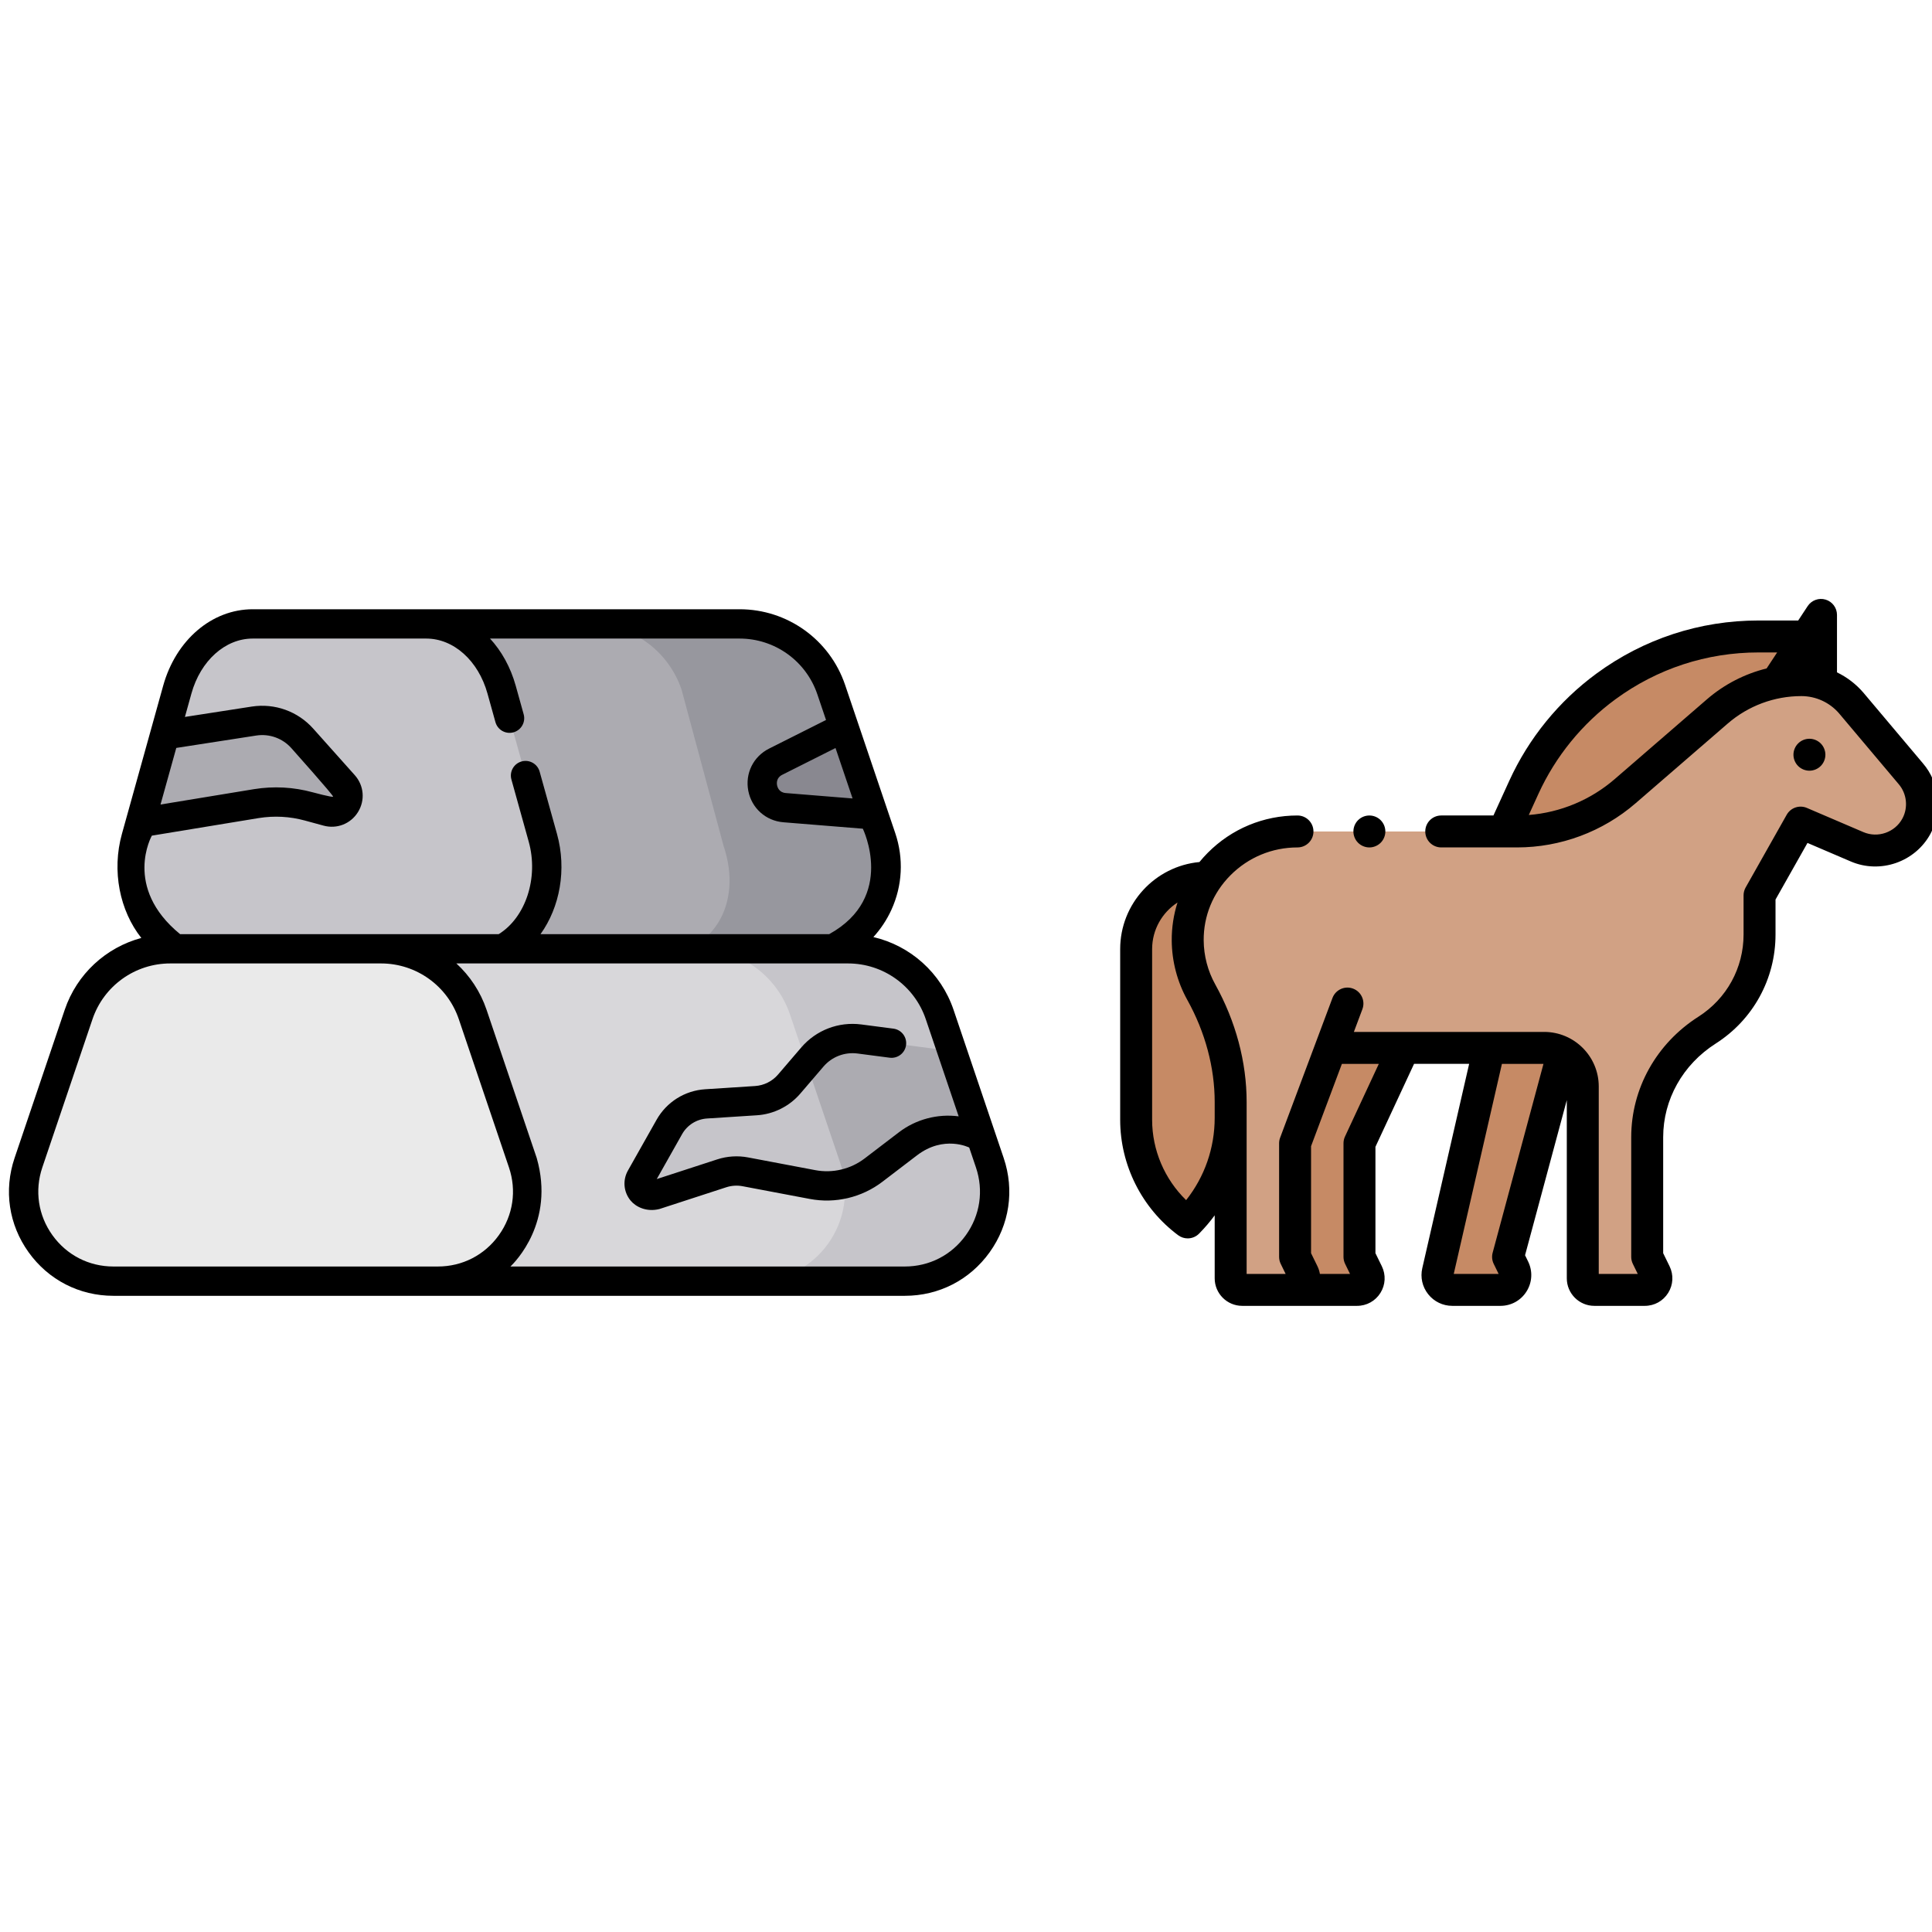 <?xml version="1.0" encoding="UTF-8" standalone="no"?>
<svg
   xmlns:dc="http://purl.org/dc/elements/1.1/"
   xmlns:cc="http://creativecommons.org/ns#"
   xmlns:rdf="http://www.w3.org/1999/02/22-rdf-syntax-ns#"
   xmlns:svg="http://www.w3.org/2000/svg"
   xmlns="http://www.w3.org/2000/svg"
   xmlns:sodipodi="http://sodipodi.sourceforge.net/DTD/sodipodi-0.dtd"
   xmlns:inkscape="http://www.inkscape.org/namespaces/inkscape"
   sodipodi:docname="06.svg"
   inkscape:version="1.0 (4035a4fb49, 2020-05-01)"
   id="svg6026"
   version="1.1"
   viewBox="0 0 135.467 135.467"
   height="512"
   width="512">
  <defs
     id="defs6020" />
  <sodipodi:namedview
     inkscape:window-maximized="1"
     inkscape:window-y="-9"
     inkscape:window-x="-9"
     inkscape:window-height="1001"
     inkscape:window-width="1920"
     units="px"
     showgrid="false"
     inkscape:document-rotation="0"
     inkscape:current-layer="layer1"
     inkscape:document-units="mm"
     inkscape:cy="338.57143"
     inkscape:cx="400"
     inkscape:zoom="0.7"
     inkscape:pageshadow="2"
     inkscape:pageopacity="0.0"
     borderopacity="1.0"
     bordercolor="#666666"
     pagecolor="#ffffff"
     id="base" />
  <g
     id="layer1"
     inkscape:groupmode="layer"
     inkscape:label="Layer 1">
    <g
       transform="matrix(0.137,0,0,0.137,0.627,42.719)"
       id="g6660">
      <path
         d="M 446.516,116.984 420.855,41.141 C 414.051,21.031 395.184,7.5 373.953,7.5 h -191.812 v 170.109 h 220.887 c 31.426,0 53.562,-30.859 43.488,-60.625 z m 0,0"
         fill="#acabb1"
         id="path6619" />
      <path
         d="M 446.516,116.984 420.855,41.141 C 414.051,21.031 395.184,7.5 373.953,7.5 h -76.598 c 21.227,0 40.094,13.531 46.898,33.641 l 21.508,80.004 c 10.07,29.762 -5.367,56.465 -36.789,56.465 h 74.059 c 31.422,0 53.559,-30.859 43.484,-60.625 z m 0,0"
         fill="#97979e"
         id="path6621" />
      <path
         d="M 213.555,7.5 H 124.762 C 107.293,7.5 91.766,21.031 86.168,41.141 L 65.051,116.984 c -8.289,29.766 9.926,60.625 35.785,60.625 h 136.645 c 25.855,0 44.07,-30.859 35.785,-60.625 L 252.148,41.141 C 246.547,21.031 231.023,7.5 213.555,7.5 Z m 0,0"
         fill="#c6c5ca"
         id="path6623" />
      <path
         d="M 502.02,283.266 476.355,207.422 C 469.551,187.312 450.684,173.781 429.457,173.781 H 99.895 V 343.891 H 458.531 c 31.426,0 53.559,-30.859 43.488,-60.625 z m 0,0"
         fill="#d8d7da"
         id="path6625" />
      <path
         d="m 502.02,283.266 -25.664,-75.844 c -6.805,-20.109 -25.672,-33.641 -46.898,-33.641 h -76.598 c 21.227,0 40.094,13.531 46.898,33.641 l 25.664,75.844 c 10.07,29.766 -12.066,60.625 -43.488,60.625 h 76.602 c 31.422,0 53.555,-30.859 43.484,-60.625 z m 0,0"
         fill="#c6c5ca"
         id="path6627" />
      <path
         d="M 190.453,173.781 H 82.547 c -21.23,0 -40.098,13.531 -46.902,33.641 L 9.98,283.266 c -10.07,29.766 12.066,60.625 43.488,60.625 h 166.059 c 31.422,0 53.559,-30.859 43.488,-60.625 l -25.664,-75.844 c -6.805,-20.109 -25.668,-33.641 -46.898,-33.641 z m 0,0"
         fill="#eaeaea"
         id="path6629" />
      <path
         d="m 482.688,226.129 -47.398,-6.188 c -9.078,-1.184 -18.141,2.289 -24.098,9.242 l -11.879,13.859 c -4.277,4.988 -10.387,8.039 -16.941,8.461 l -25.539,1.648 c -7.879,0.508 -14.969,4.961 -18.848,11.836 l -14.637,25.938 c -2.762,4.902 1.934,10.645 7.285,8.902 l 34.199,-11.129 c 3.887,-1.266 8.031,-1.531 12.047,-0.77 l 34.426,6.512 c 10.977,2.078 22.316,-0.609 31.195,-7.391 l 17.582,-13.422 c 7.301,-5.578 16.555,-7.949 25.641,-6.578 l 11.395,1.723 z m 0,0"
         fill="#c6c5ca"
         id="path6631" />
      <path
         d="m 482.688,226.129 -47.398,-6.188 c -9.078,-1.184 -18.141,2.289 -24.098,9.242 l -2.918,3.406 17.145,50.676 c 1.219,3.605 1.969,7.219 2.285,10.801 5.316,-1.262 10.359,-3.625 14.797,-7.016 l 17.578,-13.422 c 7.305,-5.578 16.559,-7.949 25.641,-6.578 l 11.395,1.723 z m 0,0"
         fill="#acabb1"
         id="path6633" />
      <path
         d="m 67.203,109.25 59.461,-9.777 c 8.93,-1.434 18.062,-0.941 26.793,1.438 l 9.535,2.598 c 8.012,2.18 13.941,-7.406 8.414,-13.598 L 150.148,66.102 c -6.199,-6.941 -15.48,-10.281 -24.68,-8.887 l -45.75,7.094 z m 0,0"
         fill="#acabb1"
         id="path6635" />
      <path
         d="m 396.98,101.547 45.559,3.688 -15.156,-44.789 -34.984,17.586 c -11.238,5.648 -7.953,22.5 4.582,23.516 z m 0,0"
         fill="#898890"
         id="path6637" />
      <path
         d="m 509.121,280.859 -25.66,-75.84 c -6.422,-18.969 -22.129,-32.836 -41.035,-37.246 3.727,-4.082 6.844,-8.758 9.199,-13.895 5.676,-12.371 6.383,-26.328 1.996,-39.297 L 427.957,38.738 C 420.117,15.566 398.414,0 373.953,0 H 124.762 C 103.871,0 85.457,15.727 78.941,39.129 L 57.824,114.973 c -5.289,18.996 -1.113,39.32 9.926,53.262 -18.086,4.855 -33,18.43 -39.207,36.785 L 2.879,280.863 c -5.586,16.504 -2.965,34.09 7.191,48.246 10.156,14.16 25.973,22.277 43.398,22.277 h 405.062 c 17.422,0 33.242,-8.117 43.398,-22.277 10.156,-14.156 12.777,-31.742 7.191,-48.25 z M 431.781,96.84 397.586,94.07 c -3.367,-0.273 -4.234,-2.875 -4.449,-3.98 -0.215,-1.105 -0.391,-3.84 2.629,-5.359 L 423.047,71.02 Z M 124.762,15 h 88.793 c 14.074,0 26.68,11.312 31.367,28.152 l 4.07,14.625 c 1.113,3.988 5.246,6.32 9.238,5.215 3.988,-1.113 6.324,-5.246 5.211,-9.238 L 259.371,39.133 C 256.73,29.648 252.137,21.426 246.215,15 h 127.738 c 18.027,0 34.02,11.473 39.797,28.547 l 4.441,13.125 -29.16,14.66 c -8.078,4.059 -12.348,12.754 -10.617,21.629 1.73,8.875 8.949,15.328 17.961,16.063 l 40.645,3.289 c 0,0 17.113,34.992 -17.199,53.969 h -147.754 c 9.887,-13.773 13.508,-33.043 8.426,-51.309 l -8.875,-31.863 c -1.109,-3.988 -5.246,-6.316 -9.234,-5.215 -3.992,1.113 -6.324,5.246 -5.215,9.238 l 8.871,31.863 c 5.141,18.453 -1.598,38.793 -15.375,47.285 H 87.594 C 58.211,142.25 73.145,115.871 73.145,115.871 L 127.848,106.875 c 7.934,-1.27 15.887,-0.844 23.637,1.27 l 9.539,2.598 c 6.828,1.859 13.91,-0.934 17.629,-6.949 C 182.375,97.777 181.711,90.191 177,84.914 L 155.742,61.105 C 147.828,52.242 136.094,48.02 124.32,49.805 l -34.258,5.312 3.328,-11.965 C 98.082,26.312 110.688,15 124.762,15 Z m -39.117,55.977 40.949,-6.344 c 6.723,-1.023 13.434,1.395 17.961,6.465 0,0 21.672,24.273 21.344,24.805 -0.328,0.535 -10.473,-2.227 -10.473,-2.227 -9.82,-2.68 -19.898,-3.219 -29.98,-1.602 L 77.578,99.945 Z M 53.469,336.391 c -12.531,0 -23.906,-5.84 -31.211,-16.023 -7.305,-10.18 -9.188,-22.828 -5.172,-34.699 L 42.75,209.828 c 5.773,-17.074 21.77,-28.551 39.797,-28.551 H 190.453 c 18.023,0 34.02,11.477 39.797,28.551 l 25.66,75.844 c 4.02,11.867 2.133,24.516 -5.172,34.695 -7.305,10.184 -18.68,16.023 -31.211,16.023 z m 436.273,-16.023 c -7.305,10.184 -18.68,16.023 -31.211,16.023 H 256.676 c 2.262,-2.207 22.848,-22.676 13.445,-55.531 l -25.664,-75.84 c -3.152,-9.316 -8.551,-17.402 -15.465,-23.742 h 200.461 c 18.027,0 34.02,11.473 39.797,28.551 l 16.824,49.711 c -10.797,-1.418 -21.883,1.516 -30.547,8.129 l -17.578,13.422 c -7.176,5.48 -16.379,7.664 -25.254,5.984 l -34.426,-6.516 c -5.238,-0.992 -10.688,-0.645 -15.762,1.008 l -30.953,10.074 12.957,-22.965 c 2.645,-4.688 7.43,-7.691 12.801,-8.039 l 25.539,-1.648 c 8.52,-0.551 16.594,-4.582 22.152,-11.066 l 11.879,-13.859 c 4.328,-5.047 10.844,-7.535 17.434,-6.684 l 16.43,2.145 c 4.105,0.531 7.871,-2.355 8.406,-6.465 0.539,-4.105 -2.359,-7.871 -6.465,-8.406 l -16.43,-2.145 c -11.629,-1.52 -23.129,2.891 -30.762,11.797 l -11.883,13.855 c -2.941,3.434 -7.219,5.57 -11.73,5.859 l -25.535,1.648 c -10.449,0.676 -19.754,6.52 -24.898,15.637 l -14.633,25.934 c -2.793,4.949 -2.273,10.984 1.324,15.379 2.656,3.246 8.18,6.027 14.812,4.34 l 34.195,-11.129 c 2.68,-0.871 5.559,-1.055 8.332,-0.531 l 34.426,6.516 c 13.051,2.469 26.586,-0.738 37.141,-8.801 l 17.582,-13.426 c 13.859,-10.695 26.844,-4.078 26.844,-4.078 l 3.438,10.16 c 4.023,11.871 2.137,24.52 -5.168,34.699 z m 0,0"
         id="path6639" />
    </g>
    <g
       transform="matrix(0.112,0,0,0.112,78.544,38.11)"
       id="XMLID_407_">
      <g
         id="XMLID_1090_">
        <g
           id="XMLID_1270_">
          <path
             id="XMLID_372_"
             d="m 316.151,155.043 57.703,-49.924 C 386.694,94.01 402.673,87.296 419.47,85.833 l 10.394,-27.64 h -30.23 c -34.346,0 -67.797,10.951 -95.494,31.261 -22.257,16.321 -39.959,38.075 -51.417,63.184 l -12.555,27.512 h 13.094 c 23.138,-1.077 45.301,-9.89 62.889,-25.107 z"
             fill="#c68a65" />
        </g>
        <g
           id="XMLID_410_">
          <path
             id="XMLID_325_"
             d="m 69.171,359.524 -4.073,-42.509 c -3.134,-12.577 -7.993,-24.734 -14.346,-36.176 -5.322,-9.586 -8.386,-20.598 -8.472,-32.32 -0.107,-14.667 4.553,-28.224 12.486,-39.335 l -0.002,-0.026 C 30.041,209.157 10,229.198 10,253.919 v 106.883 c 0,25.307 11.969,49.122 32.278,64.222 l 0.325,-0.332 c 17.031,-17.416 26.568,-40.807 26.569,-65.166 v -0.002 z"
             fill="#c68a65" />
        </g>
        <g
           id="XMLID_1842_">
          <path
             id="XMLID_278_"
             d="M 177.611,315.764 H 131.88 l -22.376,59.726 v 71.107 l 5.011,10.247 c 2.129,4.353 -0.544,9.348 -5.039,10.26 v 0.161 h 38.841 c 5.354,0 8.856,-5.611 6.504,-10.42 l -5.011,-10.247 v -71.107 z"
             fill="#c68a65" />
        </g>
        <g
           id="XMLID_1235_">
          <path
             id="XMLID_277_"
             d="m 231.028,315.765 -32.145,140.144 c -1.333,5.812 3.083,11.356 9.046,11.356 h 30.151 c 6.864,0 11.353,-7.192 8.337,-13.358 l -3.574,-7.308 33.935,-126.083 z"
             fill="#c68a65" />
        </g>
        <g
           id="XMLID_1234_">
          <path
             id="XMLID_267_"
             d="m 494.899,144.04 -37.3,-44.273 c -7.824,-9.045 -19.193,-14.243 -31.152,-14.243 -19.316,0 -37.985,6.956 -52.593,19.594 l -57.703,49.925 c -18.803,16.268 -42.835,25.222 -67.699,25.222 H 111.005 c -37.772,0 -69.001,30.483 -68.725,68.254 0.086,11.722 3.149,22.734 8.471,32.32 11.729,21.126 18.42,44.673 18.42,68.837 v 110.35 c 0,3.998 3.241,7.24 7.24,7.24 h 31.601 c 5.354,0 8.856,-5.611 6.504,-10.42 l -5.011,-10.247 v -71.107 l 22.376,-59.726 H 265.45 c 13.344,0 24.162,10.818 24.162,24.162 v 120.098 c 0,3.998 3.241,7.24 7.24,7.24 h 31.601 c 5.354,0 8.856,-5.611 6.504,-10.42 l -5.011,-10.247 V 371.69 c 0,-27.332 14.412,-52.336 37.458,-67.03 19.766,-12.602 32.875,-34.714 32.875,-59.895 v -24.5 l 25.709,-45.537 35.324,15.128 c 13.904,6.003 30.089,0.354 37.238,-12.998 5.696,-10.64 4.244,-23.69 -3.651,-32.818 z"
             fill="#d1a184" />
        </g>
      </g>
      <g
         id="XMLID_373_">
        <path
           id="XMLID_374_"
           d="m 438.57,139.298 c 1.86,-1.86 2.93,-4.44 2.93,-7.07 0,-2.63 -1.07,-5.21 -2.93,-7.07 -1.86,-1.86 -4.44,-2.93 -7.07,-2.93 -2.63,0 -5.21,1.07 -7.07,2.93 -1.86,1.86 -2.93,4.44 -2.93,7.07 0,2.63 1.07,5.21 2.93,7.07 1.86,1.86 4.44,2.93 7.07,2.93 2.63,0 5.21,-1.07 7.07,-2.93 z" />
        <path
           id="XMLID_377_"
           d="M 502.508,137.552 465.246,93.324 c -0.028,-0.033 -0.056,-0.066 -0.085,-0.099 -4.61,-5.329 -10.21,-9.566 -16.402,-12.566 V 44.691 c 0,-4.417 -2.898,-8.31 -7.128,-9.579 -4.231,-1.267 -8.792,0.388 -11.222,4.077 l -5.932,9.003 h -24.845 c -36.726,0 -71.792,11.479 -101.407,33.197 -23.581,17.291 -42.461,40.493 -54.602,67.097 l -9.938,21.778 h -32.681 c -5.523,0 -10,4.477 -10,10 0,5.523 4.477,10 10,10 h 47.448 c 27.26,0 53.626,-9.823 74.241,-27.659 l 57.703,-49.924 c 12.787,-11.064 29.141,-17.157 46.05,-17.157 9.043,0 17.623,3.915 23.55,10.741 l 37.255,44.219 c 0.028,0.033 0.056,0.066 0.084,0.099 5.15,5.953 6.113,14.615 2.398,21.555 -4.657,8.698 -15.4,12.446 -24.486,8.525 l -35.324,-15.127 c -4.688,-2.008 -10.137,-0.166 -12.645,4.276 l -25.709,45.537 c -0.847,1.5 -1.292,3.194 -1.292,4.916 v 24.5 c 0,20.946 -10.561,40.184 -28.251,51.462 -26.351,16.8 -42.083,45.01 -42.083,75.462 v 74.909 c 0,1.522 0.348,3.025 1.017,4.393 l 3.068,6.274 H 299.61 V 339.927 c 0,-18.837 -15.325,-34.162 -34.162,-34.162 H 146.305 l 5.337,-14.246 c 1.938,-5.172 -0.684,-10.935 -5.856,-12.872 -5.172,-1.939 -10.935,0.684 -12.873,5.856 l -32.774,87.48 c -0.42,1.122 -0.636,2.31 -0.636,3.508 v 71.107 c 0,1.523 0.348,3.025 1.017,4.394 l 3.068,6.273 H 79.171 V 349.676 c 0,-25.054 -6.798,-50.526 -19.661,-73.662 -4.66,-8.381 -7.16,-17.914 -7.231,-27.567 -0.111,-15.274 5.825,-29.728 16.715,-40.697 11.193,-11.274 26.113,-17.484 42.011,-17.484 5.523,0 10,-4.477 10,-10 0,-5.523 -4.477,-10 -10,-10 -21.268,0 -41.229,8.308 -56.205,23.394 -1.831,1.845 -3.558,3.763 -5.179,5.748 C 21.828,202.007 0,225.458 0,253.919 v 106.883 c 0,28.333 13.574,55.342 36.311,72.247 1.783,1.325 3.878,1.975 5.963,1.975 2.612,0 5.208,-1.02 7.153,-3.008 l 0.324,-0.332 c 3.422,-3.499 6.563,-7.204 9.419,-11.082 v 39.422 c 0,9.506 7.734,17.24 17.24,17.24 h 71.905 c 5.987,0 11.455,-3.032 14.625,-8.111 3.17,-5.079 3.493,-11.323 0.862,-16.702 l -3.994,-8.167 v -66.579 l 24.177,-51.94 h 34.488 l -29.339,127.909 c -1.32,5.756 0.033,11.706 3.712,16.324 3.679,4.618 9.176,7.267 15.081,7.267 h 30.151 c 6.696,0 12.811,-3.391 16.356,-9.072 3.545,-5.681 3.906,-12.663 0.964,-18.68 l -1.926,-3.938 26.137,-97.11 v 111.56 c 0,9.506 7.734,17.24 17.24,17.24 h 31.601 c 5.987,0 11.454,-3.032 14.625,-8.111 3.17,-5.079 3.493,-11.323 0.862,-16.702 l -3.994,-8.168 V 371.69 c 0,-23.584 12.274,-45.49 32.834,-58.598 23.48,-14.97 37.499,-40.513 37.499,-68.327 v -21.872 l 20.011,-35.444 27.059,11.587 c 18.522,7.997 40.494,0.329 50.018,-17.458 7.589,-14.17 5.634,-31.854 -4.856,-44.026 z M 367.31,97.556 309.607,147.48 c -15.118,13.081 -33.993,20.912 -53.797,22.477 l 6.009,-13.168 c 10.724,-23.5 27.403,-43.996 48.233,-59.271 26.162,-19.184 57.138,-29.325 89.58,-29.325 h 11.666 l -6.595,10.009 c -13.716,3.402 -26.555,9.977 -37.393,19.354 z M 41.289,411.075 C 27.827,397.986 20,379.776 20,360.802 V 253.919 c 0,-12.213 6.337,-22.967 15.889,-29.169 -2.421,7.62 -3.669,15.638 -3.609,23.842 0.095,12.996 3.467,25.838 9.75,37.14 11.213,20.171 17.141,42.282 17.141,63.944 v 9.871 c -0.005,18.902 -6.299,36.897 -17.882,51.528 z m 99.454,-39.804 c -0.615,1.322 -0.934,2.762 -0.934,4.22 v 71.107 c 0,1.523 0.348,3.025 1.017,4.393 l 3.068,6.273 h -18.863 c -0.27,-1.644 -0.775,-3.265 -1.532,-4.814 l -3.995,-8.167 v -66.98 l 19.308,-51.538 h 23.114 z m 92.443,72.728 c -0.629,2.335 -0.39,4.82 0.673,6.993 l 3.068,6.273 H 208.83 l 30.163,-131.5 h 26.015 z" />
        <path
           id="XMLID_501_"
           d="m 156.01,190.268 c 2.63,0 5.2,-1.07 7.07,-2.93 1.86,-1.86 2.93,-4.44 2.93,-7.07 0,-2.64 -1.07,-5.21 -2.93,-7.07 -1.87,-1.87 -4.44,-2.93 -7.07,-2.93 -2.64,0 -5.21,1.06 -7.08,2.93 -1.86,1.86 -2.92,4.43 -2.92,7.07 0,2.63 1.06,5.21 2.92,7.07 1.86,1.86 4.44,2.93 7.08,2.93 z" />
      </g>
    </g>
  </g>
</svg>
